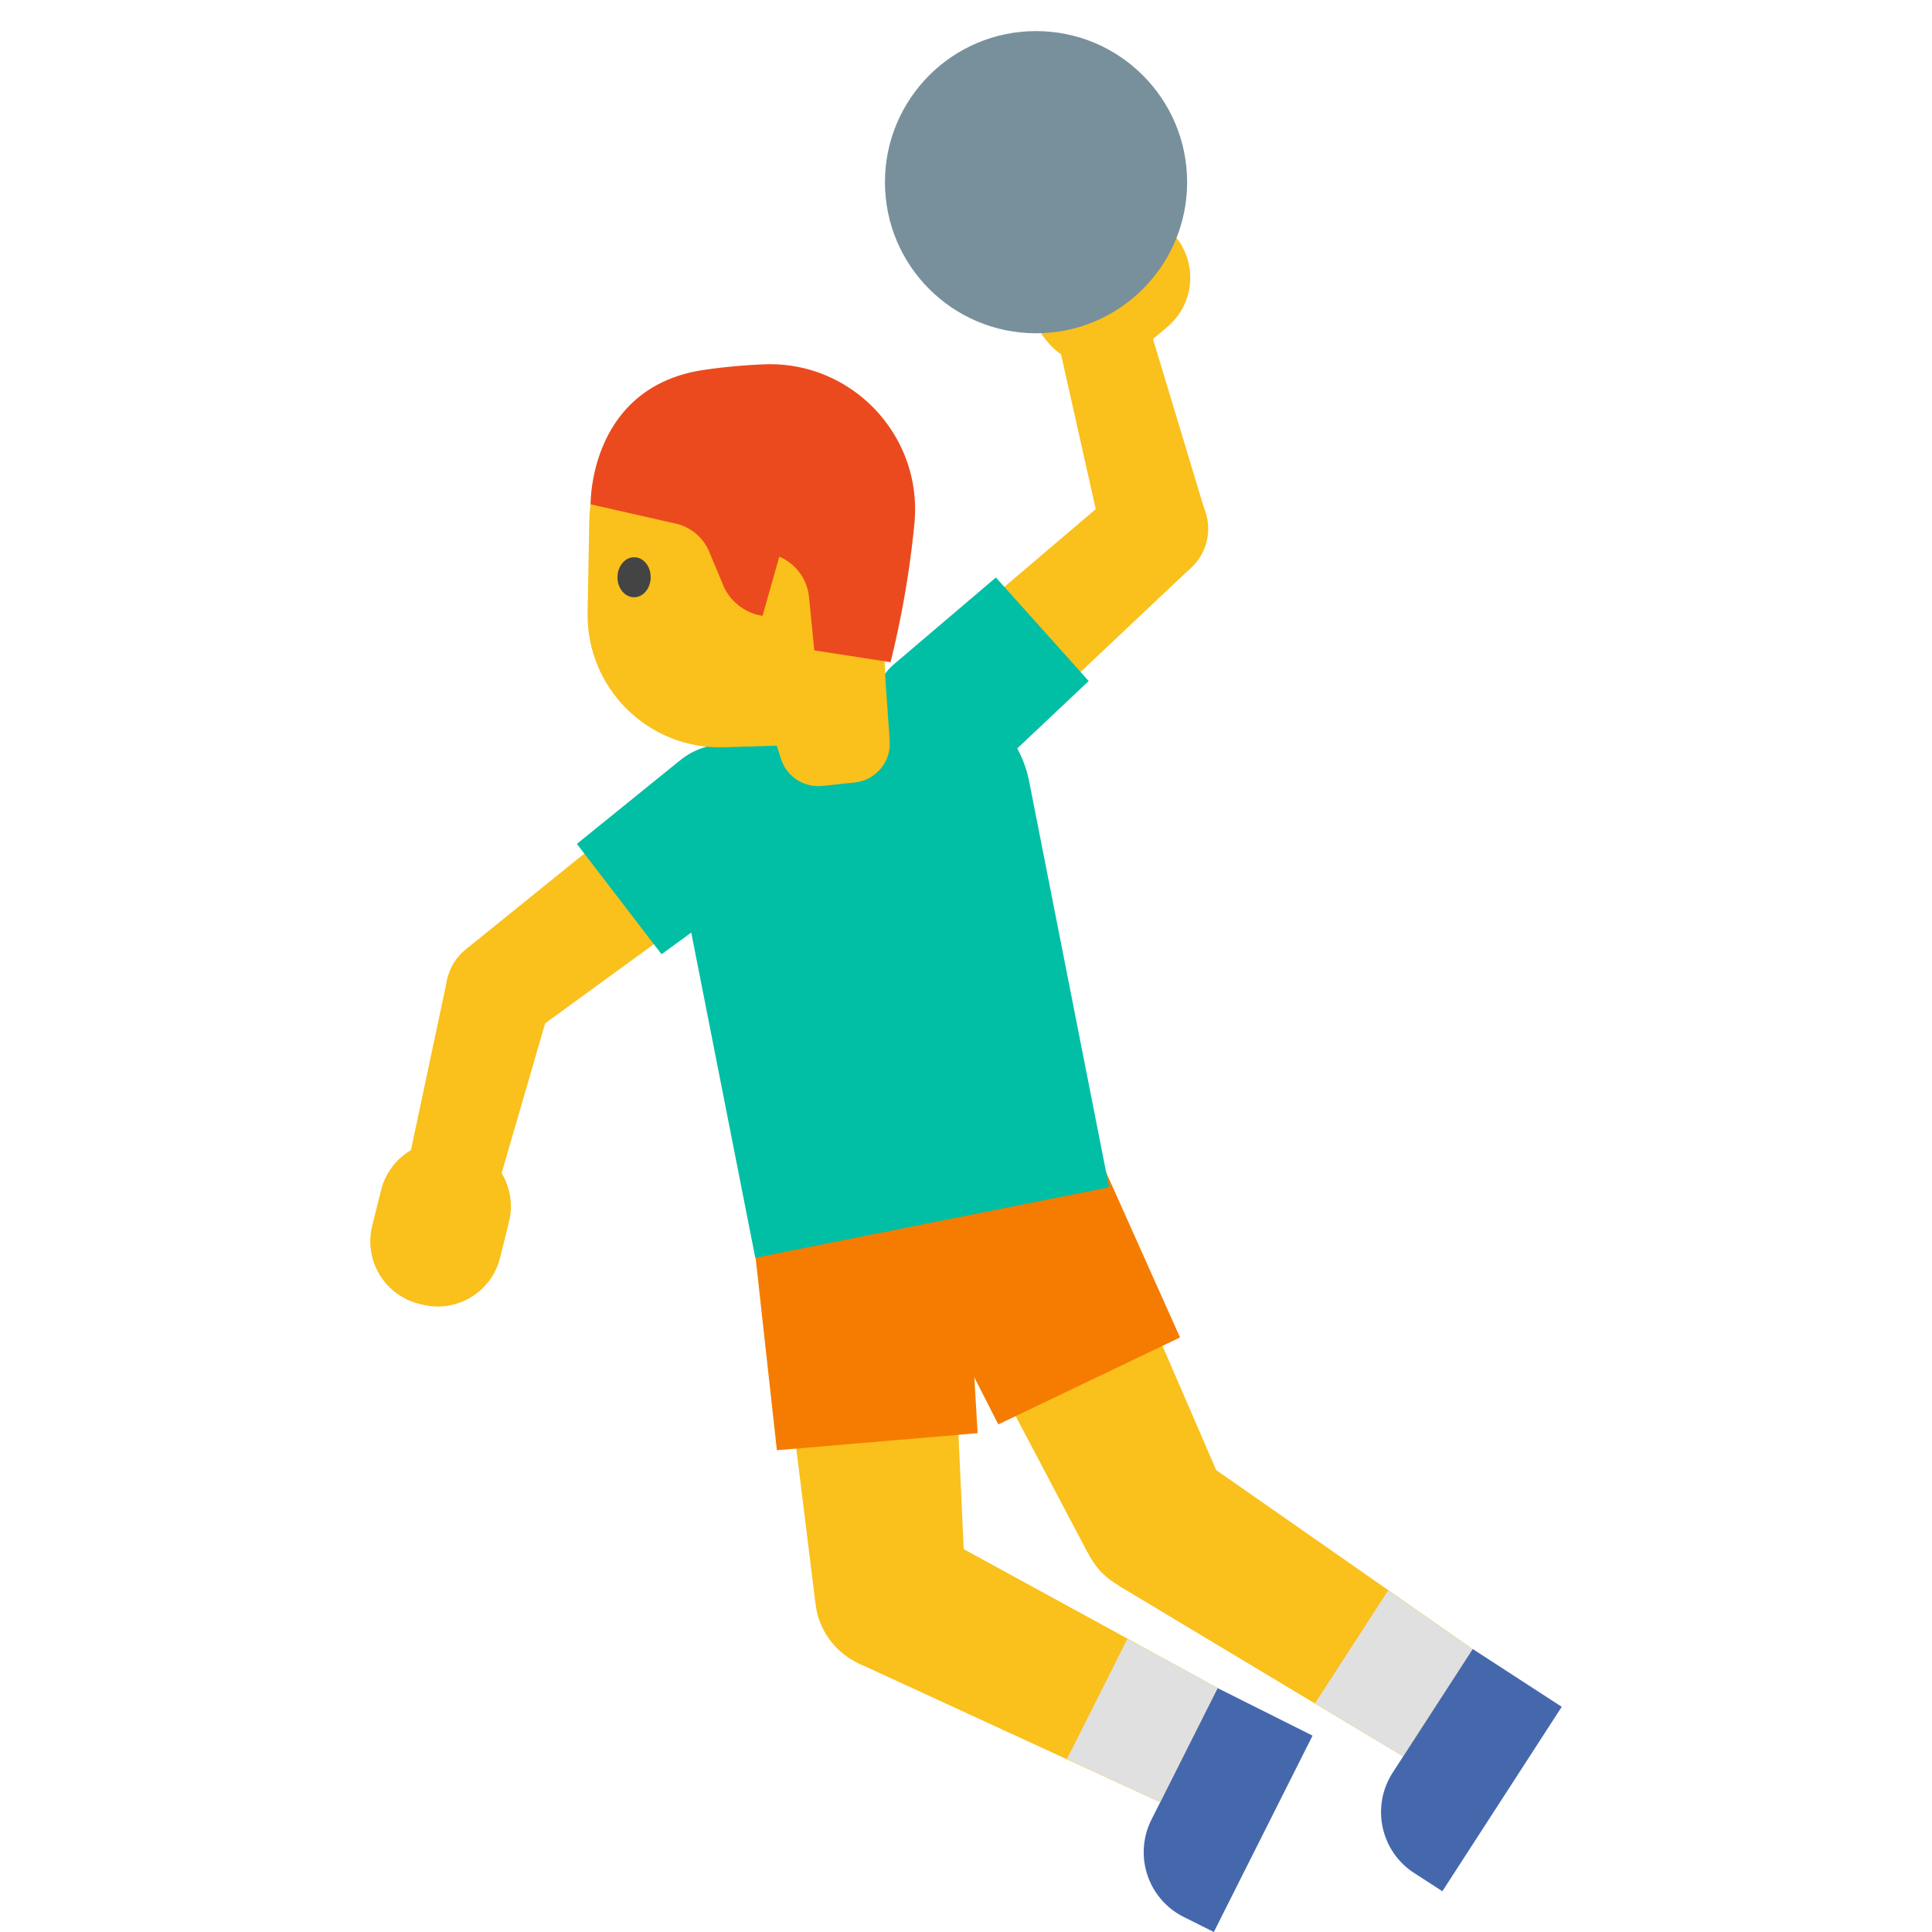 <?xml version='1.0' encoding='utf-8'?>
<svg xmlns="http://www.w3.org/2000/svg" width="128" height="128" viewBox="0 0 128 128"><path fill="#fac01b" d="M63.97 105.25l-9.96.85-2.83-22.85 11.73-.99z" /><ellipse cx="58.99" cy="105.68" rx="4.99" ry="4.99" transform="rotate(-4.863 58.956 105.692)" fill="#fac01b" /><ellipse cx="57.04" cy="82.75" rx="5.88" ry="5.88" transform="rotate(-4.863 57.018 82.768)" fill="#fac01b" /><path fill="#fac01b" d="M80.67 111.83l-3.81 7.57-19.98-9.2 4.49-8.92z" /><path d="M86.96 114.99L80.42 128l-2-1a4.795 4.795 0 0 1-2.13-6.45l4.38-8.71 6.29 3.15z" fill="#4568ad" /><path fill="#e0e0e0" d="M74.69 108.58l-4 7.96 6.17 2.86 3.81-7.57z" /><path d="M56.44 75.66a6.997 6.997 0 0 0-6.38 7.57h-.01l1.42 12.85 13.3-1.13-.76-12.9a6.998 6.998 0 0 0-7.57-6.39z" fill="#f57c00" /><g><path fill="#fac01b" d="M81.07 98.54l-9.02 4.31-10.73-20.36 10.61-5.08z" /><ellipse cx="76.56" cy="100.7" rx="4.99" ry="4.99" transform="rotate(-25.578 76.542 100.69)" fill="#fac01b" /><ellipse cx="66.63" cy="79.95" rx="5.88" ry="5.88" transform="rotate(-25.578 66.614 79.94)" fill="#fac01b" /><path fill="#fac01b" d="M97.56 109.25l-4.61 7.11-18.86-11.32 5.43-8.38z" /><path d="M103.47 113.08l-7.91 12.22-1.87-1.21c-2.23-1.44-2.86-4.42-1.42-6.65l5.3-8.19 5.9 3.83z" fill="#4568ad" /><path fill="#e0e0e0" d="M91.97 105.37l-4.85 7.48 5.83 3.51 4.61-7.11z" /><path d="M63.56 73.52a7 7 0 0 0-3.29 9.34l5.87 11.51 12.04-5.76-5.28-11.8c-1.68-3.48-5.86-4.95-9.34-3.29z" fill="#f57c00" /></g><path d="M59.17 45.74l-8.42 1.68c-4.15.83-6.84 4.86-6.01 9l5.3 26.91 23.44-4.67-5.3-26.91a7.655 7.655 0 0 0-9.01-6.01z" fill="#00bfa5" /><g><path fill="#fac01b" d="M26.99 77.31l5.93 1.49 3.6-12.39-6.85-1.72z" /><path fill="#fac01b" d="M35.22 68.45l-4.3-5.6 14.45-11.68 4.87 6.35z" /><ellipse cx="33.07" cy="65.65" rx="3.53" ry="3.53" transform="rotate(-37.508 33.071 65.648)" fill="#fac01b" /><path d="M27.96 86.43l-.2-.05a4.268 4.268 0 0 1-3.1-5.17l.59-2.37a4.268 4.268 0 0 1 5.17-3.1l.2.05c2.28.57 3.67 2.89 3.1 5.17l-.59 2.37a4.255 4.255 0 0 1-5.17 3.1z" fill="#fac01b" /><ellipse cx="47.8" cy="54.35" rx="4" ry="4" transform="rotate(-37.508 47.801 54.344)" fill="#fac01b" /><path d="M51.92 51.19a4.819 4.819 0 0 0-6.77-.89l-6.93 5.61 5.61 7.31 7.21-5.25c2.1-1.63 2.5-4.66.88-6.78z" fill="#00bfa5" /></g><g><path fill="#fac01b" d="M76.2 21.84l-5.92 1.56 2.82 12.58 6.83-1.79z" /><path fill="#fac01b" d="M74.16 32.4l4.71 5.25L65.36 50.4l-5.35-5.96z" /><ellipse cx="76.51" cy="35.03" rx="3.53" ry="3.53" transform="rotate(-41.867 76.513 35.025)" fill="#fac01b" /><path d="M77.72 15.49l.14.16a4.275 4.275 0 0 1-.52 6.01l-1.87 1.57a4.275 4.275 0 0 1-6.01-.52l-.14-.16a4.275 4.275 0 0 1 .52-6.01l1.87-1.57a4.256 4.256 0 0 1 6.01.52z" fill="#fac01b" /><ellipse cx="62.68" cy="47.42" rx="4" ry="4" transform="rotate(-41.867 62.684 47.417)" fill="#fac01b" /><path d="M58.82 50.87a4.826 4.826 0 0 0 6.82.37l6.49-6.12-6.15-6.86-6.79 5.78c-1.98 1.79-2.15 4.85-.37 6.83z" fill="#00bfa5" /></g><g><path d="M58.48 42.47l.46 6.52c.15 1.42-.88 2.7-2.3 2.85l-2.15.23c-1.23.13-2.38-.62-2.75-1.8l-3.98-12.45 10.72 4.65z" fill="#fac01b" /><path d="M58.36 32.67l.37 16.51-10.77.33c-5.01.15-9.12-3.92-9.03-8.93l.11-6.07c.11-5.61 5.03-9.91 10.6-9.25l2.21.26c3.66.44 6.43 3.49 6.51 7.15z" fill="#fac01b" /><path d="M59 43.87l-5.05-.78-.35-3.53a3.26 3.26 0 0 0-1.97-2.68l-1.11 3.92a3.388 3.388 0 0 1-2.62-2.06l-.91-2.18a3.153 3.153 0 0 0-2.22-1.87l-5.64-1.28s-.13-7.8 7.55-8.91c1.33-.19 2.64-.31 3.9-.36 5.85-.26 10.58 4.74 10 10.57-.3 3.08-.83 6.15-1.58 9.16z" fill="#eb4a1e" /><path d="M43.11 38.24c0 .73-.49 1.33-1.1 1.33-.61 0-1.1-.59-1.1-1.32 0-.73.49-1.33 1.09-1.33.62-.01 1.11.58 1.11 1.32" fill="#444" /></g><circle cx="68.64" cy="12.07" r="10.01" fill="#78909c" /></svg>
